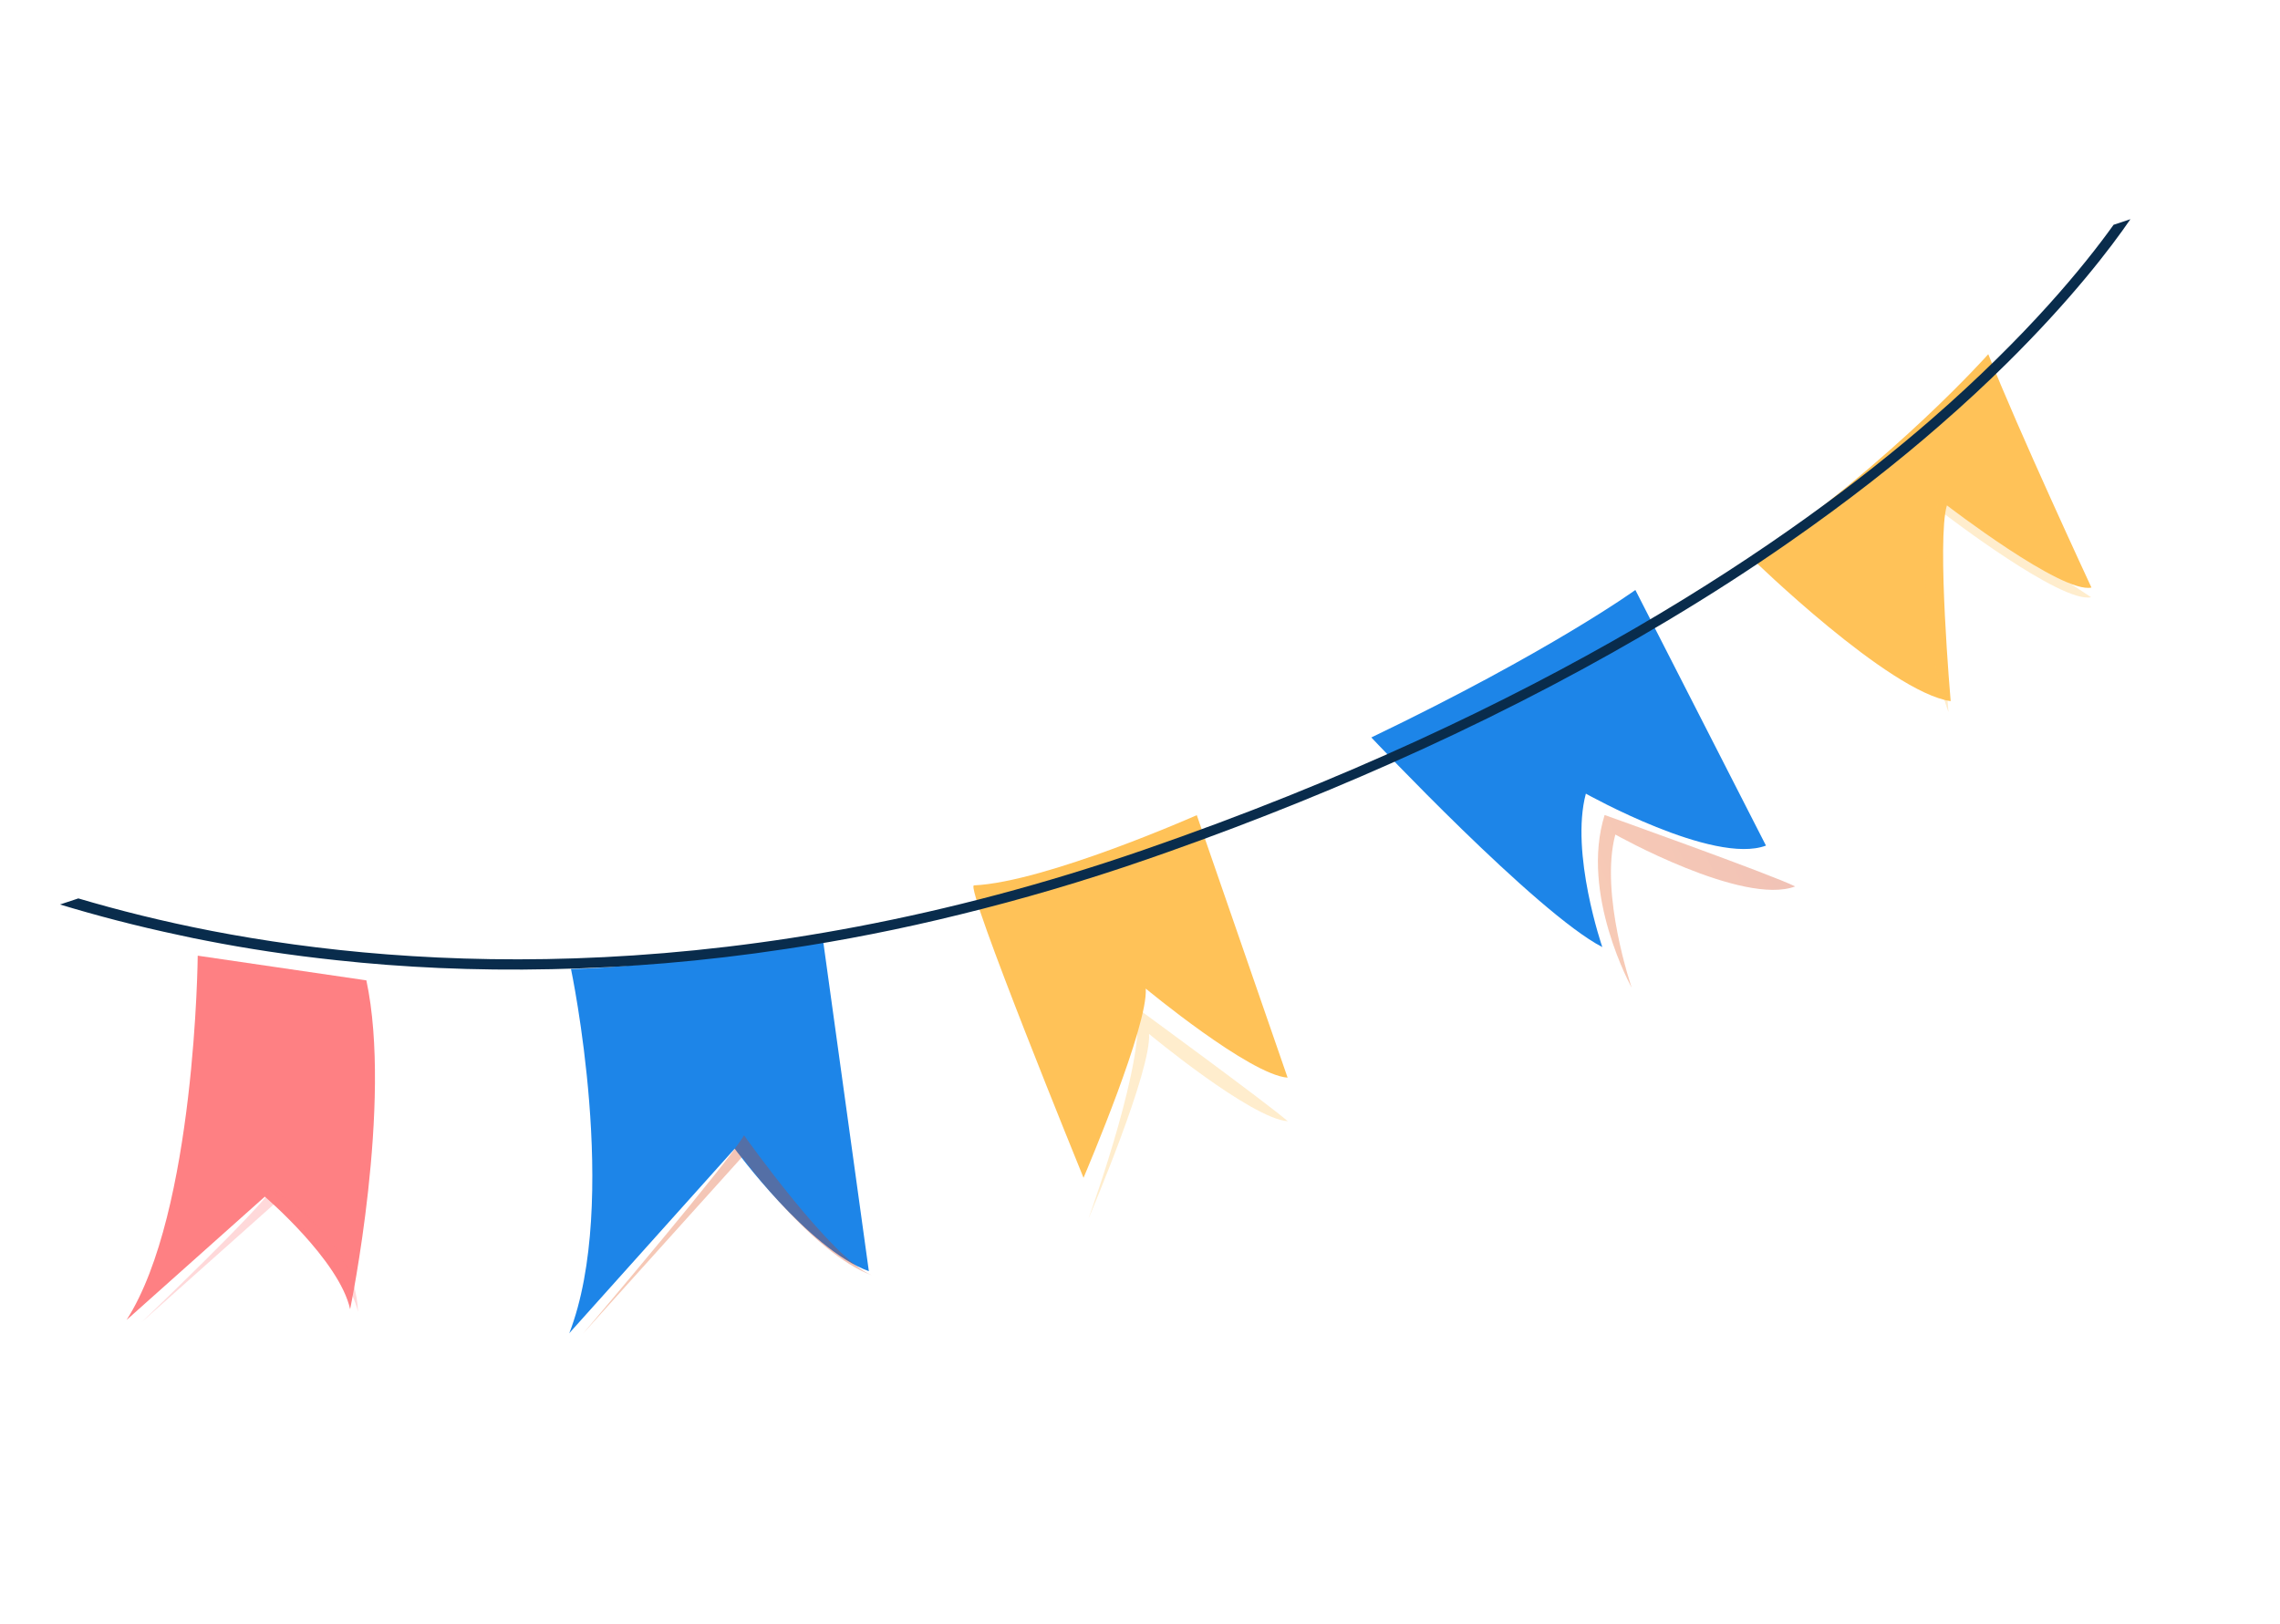 <svg width="233" height="166" viewBox="0 0 233 166" fill="none" xmlns="http://www.w3.org/2000/svg">
<path d="M35.781 133.815C34.669 128.796 27.061 122.311 27.061 122.311L12.933 134.917C19.996 123.895 20.206 97.681 20.206 97.681L37.439 100.202C40.134 112.744 35.781 133.815 35.781 133.815Z" fill="#FE8083"/>
<path opacity="0.3" d="M36.585 134.09C35.51 129.232 28.147 122.952 28.147 122.952L14.468 135.146C14.828 134.796 26.437 123.691 27.754 121.571C27.75 121.559 36.355 126.354 36.585 134.09Z" fill="#FE8083"/>
<path d="M84.133 96.272L88.791 129.928C82.603 127.686 75.08 117.408 75.08 117.408L58.276 136.154C58.214 136.233 58.175 136.276 58.175 136.276C63.373 122.852 58.351 99.041 58.351 99.041C66.355 98.905 84.133 96.272 84.133 96.272Z" fill="#1D85E8"/>
<path opacity="0.3" d="M89.091 130.342C83.106 128.177 75.831 118.264 75.831 118.264L59.568 136.323C60.854 134.805 74.711 118.46 76.033 116.037C76.033 116.037 85.032 128.736 89.091 130.342Z" fill="url(#paint0_linear_758_1)"/>
<path d="M122.303 83.317L131.584 110.147C127.726 109.861 117.088 101.044 117.088 101.044C117.332 104.847 111.128 119.425 110.749 120.334C110.74 120.365 110.729 120.384 110.729 120.384C110.729 120.384 98.561 90.544 99.531 90.496C106.906 90.145 122.303 83.317 122.303 83.317Z" fill="#FFC258"/>
<path opacity="0.3" d="M131.605 114.604C127.831 114.324 117.426 105.678 117.426 105.678C117.665 109.407 111.594 123.697 111.224 124.587C111.563 123.638 117.326 107.608 116.102 102.973C116.098 102.96 129.594 112.833 131.605 114.604Z" fill="#FFC258"/>
<path d="M180.469 86.428C175.113 88.445 162.064 81.119 162.064 81.119C160.439 87.2 163.744 96.801 163.744 96.801C157.043 93.342 140.14 75.375 140.14 75.375C158.426 66.595 167.123 60.302 167.123 60.302L180.469 86.428Z" fill="#1D85E8"/>
<path opacity="0.3" d="M183.456 90.602C178.107 92.616 165.075 85.299 165.075 85.299C163.451 91.373 166.752 100.961 166.752 100.961C166.752 100.961 161.447 91.406 163.981 83.301C163.981 83.301 181.101 89.411 183.456 90.602Z" fill="url(#paint1_linear_758_1)"/>
<path d="M213.731 60.055C210.711 60.706 198.962 51.653 198.962 51.653C197.901 55.09 199.345 71.664 199.345 71.664C193.041 70.757 179.058 57.108 179.058 57.108C193.788 46.817 203.188 36.201 203.188 36.201C206.128 43.695 213.731 60.055 213.731 60.055Z" fill="#FFC258"/>
<path opacity="0.3" d="M213.697 61.043C210.637 61.701 198.731 52.547 198.731 52.547C197.656 56.023 199.12 72.782 199.12 72.782C199.12 72.782 194.641 60.997 198.174 50.989C198.159 50.995 211.369 59.465 213.697 61.043Z" fill="#FFC258"/>
<path d="M215.995 22.974C213.093 27.029 207.245 34.266 197.36 42.866C183.286 55.099 157.911 72.665 116.932 86.847C75.967 101.025 42.515 99.184 21.654 95.153C16.613 94.177 12.062 93.026 8.005 91.827L6.132 92.448C9.778 93.551 13.864 94.638 18.36 95.588C19.28 95.797 20.224 95.985 21.183 96.169C25.154 96.947 29.591 97.634 34.442 98.147C41.01 98.861 48.361 99.239 56.389 99.059C63.824 98.908 71.85 98.28 80.381 96.983C86.084 96.135 92.024 94.977 98.17 93.456C104.32 91.947 110.682 90.097 117.235 87.825C117.936 87.58 118.637 87.335 119.324 87.095C128.735 83.761 137.314 80.254 145.12 76.681L145.134 76.677C154.66 72.317 163.033 67.85 170.326 63.485C174.865 60.775 178.983 58.103 182.708 55.509C188.922 51.192 194.065 47.115 198.212 43.495C200.764 41.277 203.049 39.147 205.075 37.141C211.676 30.617 215.69 25.36 217.714 22.405L215.995 22.974V22.974Z" fill="#092C4C"/>
<defs>
<linearGradient id="paint0_linear_758_1" x1="58.881" y1="134.767" x2="85.756" y2="122.827" gradientUnits="userSpaceOnUse">
<stop stop-color="#E7510D"/>
<stop offset="0.574" stop-color="#DC430C"/>
<stop offset="1" stop-color="#D1360C"/>
</linearGradient>
<linearGradient id="paint1_linear_758_1" x1="163.236" y1="93.177" x2="181.104" y2="85.27" gradientUnits="userSpaceOnUse">
<stop stop-color="#E7510D"/>
<stop offset="0.574" stop-color="#DC430C"/>
<stop offset="1" stop-color="#D1360C"/>
</linearGradient>
</defs>
</svg>
